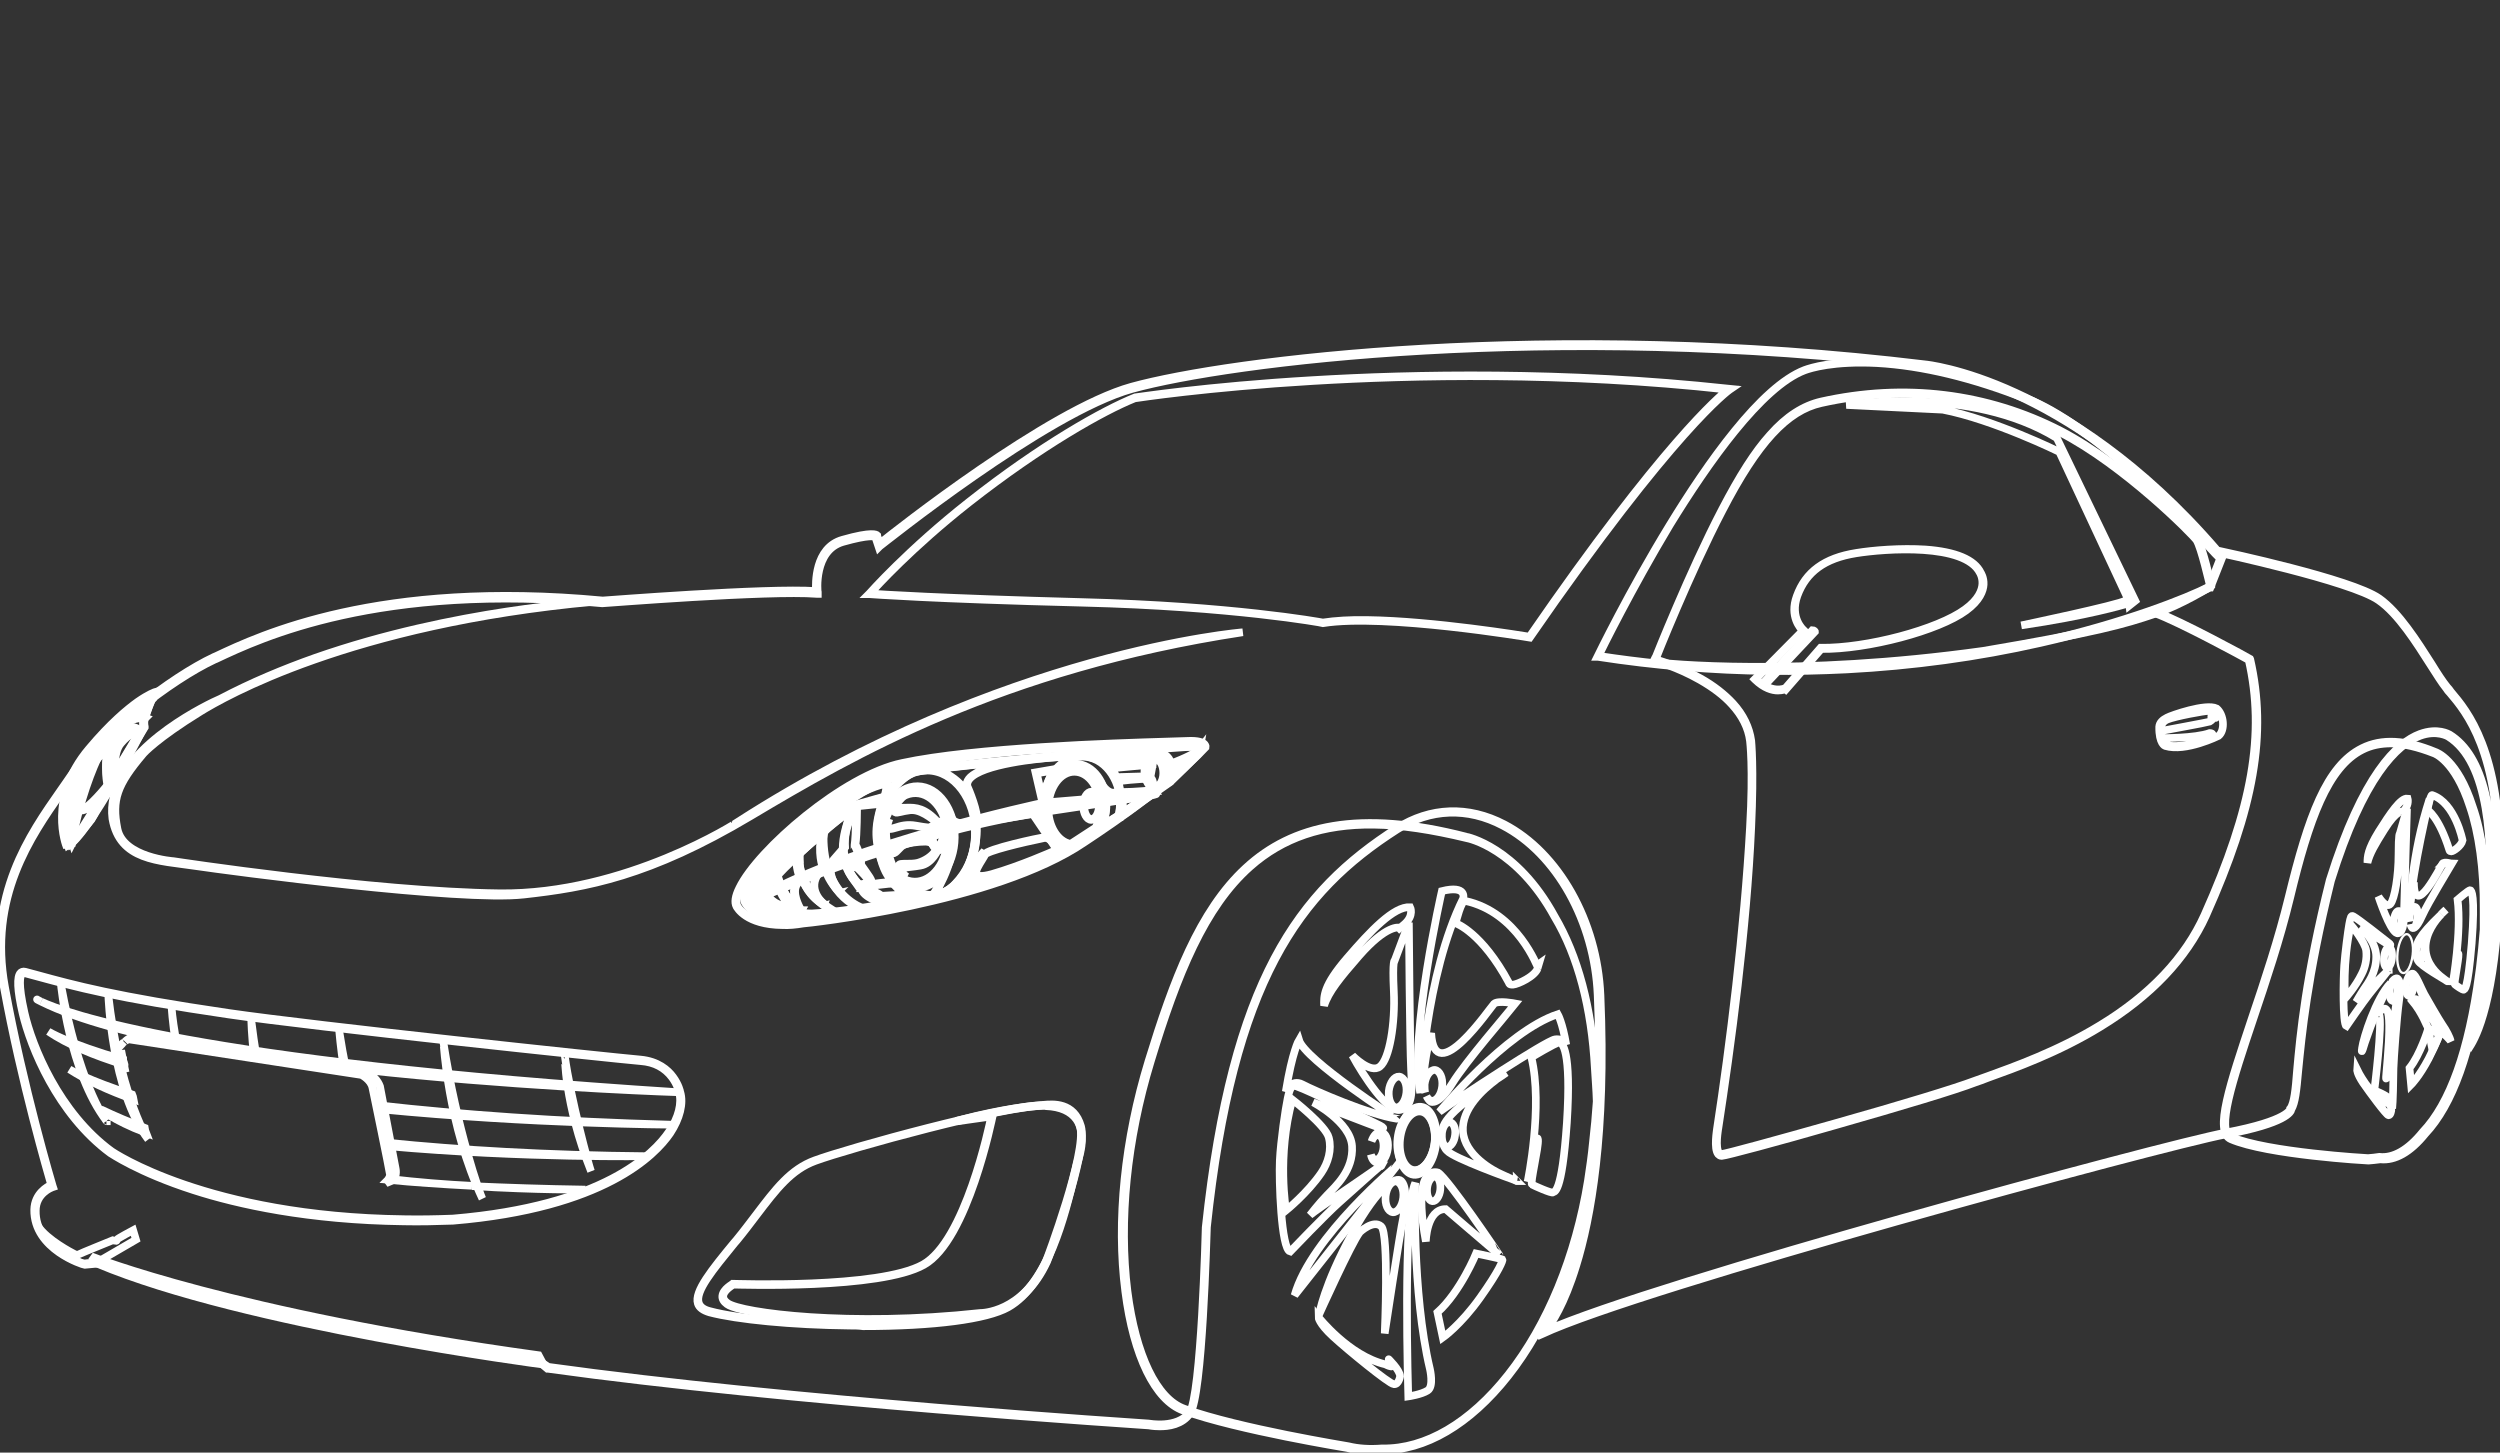 <svg width="327" height="190" viewBox="0 0 327 190" fill="none" stroke="#fff" stroke-width="1px"  xmlns="http://www.w3.org/2000/svg">
<rect x="0" y="0" width="327" height="190" fill="#333333" stroke="none"/>
<path d="M179.189 189.782C178.162 189.782 177.217 189.659 176.272 189.411C176.149 189.37 162.017 187.105 154.787 184.511C151.09 183.193 148.256 177.345 147.188 168.943C145.996 159.718 147.105 149.011 150.227 138.797C156.677 117.753 163.866 102.227 191.76 109.434C191.801 109.434 198.373 110.71 203.344 119.853C206.384 125.001 208.233 131.879 208.643 139.786C208.767 141.186 208.849 142.627 208.89 144.11C208.767 145.922 208.602 147.693 208.397 149.464C208.233 151.194 208.027 152.882 207.74 154.529C206.138 164.413 202.399 173.474 197.264 179.981C192.252 186.323 186.378 189.782 180.668 189.7C180.627 189.7 180.627 189.7 180.586 189.7C180.175 189.782 179.682 189.782 179.189 189.782ZM179.682 107.869C173.027 107.786 167.769 109.598 163.537 113.346C157.581 118.618 154.007 127.348 150.515 138.839C147.393 149.052 146.325 159.718 147.475 168.902C148.543 177.221 151.296 182.987 154.911 184.264C162.1 186.858 176.19 189.123 176.354 189.164C177.71 189.494 179.189 189.576 180.75 189.453C180.75 189.453 180.791 189.453 180.832 189.453C186.46 189.535 192.294 186.117 197.264 179.816C202.399 173.309 206.097 164.331 207.699 154.447C207.945 152.841 208.192 151.152 208.356 149.423C208.561 147.652 208.726 145.881 208.849 144.069C208.808 142.627 208.685 141.145 208.602 139.745C208.192 131.879 206.384 125.001 203.344 119.935C198.415 110.916 191.965 109.64 191.883 109.64C187.282 108.528 183.256 107.91 179.682 107.869Z" />
<path d="M193.074 163.957C193.074 163.957 191.02 168.981 188.021 171.658L188.72 174.953C188.72 174.953 191.061 173.306 193.608 169.723C196.155 166.14 196.607 164.822 196.525 164.739C196.443 164.657 193.074 163.957 193.074 163.957Z" />
<path d="M203.919 136.367C203.426 136.408 200.304 138.302 200.304 138.302C201.865 144.727 199.811 154.569 199.811 154.569L200.14 153.458C200.345 152.14 201.044 148.063 201.167 149.051C201.29 149.998 200.099 154.775 200.386 154.94C200.674 155.105 202.974 156.134 203.139 155.97C203.262 155.805 204.289 156.464 204.946 146.868C205.562 137.231 204.33 136.325 203.919 136.367Z" />
<path d="M191.636 117.836C191.143 117.753 190.445 120.513 190.404 120.76C190.404 120.76 193.814 121.913 197.387 128.585C197.387 128.585 197.346 128.832 197.922 128.791C198.497 128.749 200.838 127.72 201.167 126.567C201.126 126.608 198.538 119.318 191.636 117.836Z" />
<path d="M176.19 125.329C173.068 128.954 173.15 130.313 173.191 131.548C173.766 129.736 175.245 127.924 177.792 125C181.407 120.882 183.009 121.335 183.009 121.335C182.845 121.582 182.681 121.746 182.681 121.746L183.749 120.84C184.981 119.729 184.447 118.658 184.447 118.658C182.311 118.534 179.271 121.746 176.19 125.329Z" />
<path d="M181.654 177.798C182.968 179.404 181.202 178.457 181.202 178.457C176.437 177.345 172.452 172.279 172.452 172.279C172.452 172.279 172.452 173.062 174.383 174.833C176.313 176.604 181.695 181.01 182.311 181.051C182.968 181.134 183.133 180.022 183.133 180.022C183.133 179.198 181.489 177.633 181.654 177.798Z" />
<path d="M180.545 152.595C180.71 152.512 180.751 152.43 180.751 152.43C180.71 152.43 180.668 152.512 180.545 152.595Z" />
<path d="M179.97 146.951C178.203 146.127 171.384 142.709 169.576 142.091C168.96 141.885 168.714 142.297 168.426 143.656C168.138 145.015 167.522 149.216 167.399 151.769C167.276 154.322 167.563 163.383 168.755 163.712C168.755 163.712 173.356 158.894 175.163 157.288C176.765 155.887 179.682 153.211 180.504 152.552C179.23 153.458 172.329 158.111 171.343 158.935C171.343 158.935 172.452 157.494 173.561 156.34C174.67 155.187 177.053 153.087 176.847 149.916C176.642 146.745 171.753 144.191 171.753 144.191C171.753 144.191 179.846 147.321 180.462 147.527C180.545 147.568 181.736 147.774 179.97 146.951ZM173.807 148.804C174.218 150.369 173.725 152.099 172.822 153.416C171.055 156.011 168.221 158.317 168.221 158.317C168.221 158.317 166.988 151.234 169.042 143.821C169.042 143.821 173.438 147.239 173.807 148.804Z" />
<path d="M198.417 154.491C198.417 154.491 198.373 154.491 198.373 154.447C198.417 154.491 198.417 154.491 198.417 154.491Z" />
<path d="M197.018 140.32C197.018 140.32 196.443 140.65 195.662 141.226C196.114 140.938 196.566 140.65 197.018 140.32Z" />
<path d="M185.885 144.766C184.529 144.601 183.215 146.496 182.927 148.925C182.64 151.355 183.543 153.497 184.899 153.661C186.255 153.826 187.61 151.973 187.857 149.502C188.103 147.031 187.241 144.931 185.885 144.766Z" />
<path d="M185.68 145.181C184.324 145.016 183.05 146.705 182.804 148.888C182.558 151.07 183.42 153.006 184.776 153.129C186.09 153.294 187.405 151.606 187.652 149.423C187.898 147.24 186.994 145.346 185.68 145.181Z" />
<path d="M185.803 145.386C184.57 145.262 183.379 146.827 183.133 148.969C182.886 151.069 183.708 152.922 184.94 153.046C186.173 153.169 187.405 151.604 187.652 149.463C187.857 147.363 187.035 145.509 185.803 145.386Z" />
<path d="M184.57 139.908C184.406 136.902 184.283 120.676 184.283 120.676L182.434 125.618C182.434 125.618 182.106 125.412 182.311 129.654C182.516 133.896 181.736 138.508 180.504 139.496C179.271 140.526 176.888 138.055 176.888 138.055C178.285 140.65 181.489 145.55 183.133 145.18C184.776 144.85 184.735 142.915 184.57 139.908ZM183.954 142.956C183.831 144.068 183.215 144.891 182.599 144.85C181.982 144.768 181.572 143.821 181.654 142.709C181.777 141.597 182.393 140.773 183.009 140.814C183.667 140.897 184.078 141.844 183.954 142.956Z" />
<path d="M195.416 131.301C194.923 131.795 187.61 142.585 187.2 135.131C187.2 135.131 185.721 140.361 186.419 142.915C186.337 142.585 186.337 142.256 186.337 141.844C186.46 140.732 187.076 139.908 187.693 139.95C188.309 140.032 188.761 140.979 188.637 142.091C188.514 143.203 187.898 144.027 187.282 143.986C186.994 143.944 186.748 143.738 186.583 143.368C186.748 143.697 186.912 143.944 187.159 144.109C187.159 144.109 188.144 144.645 189.952 141.721C191.76 138.797 197.141 132.619 198.209 131.26C198.209 131.26 195.909 130.807 195.416 131.301Z" />
<path d="M196.443 153.621C195.292 153.127 191.554 151.109 191.349 147.937C191.184 145.013 193.978 142.501 195.703 141.225C188.596 146.002 188.596 147.237 188.596 148.638C188.596 148.638 188.596 149.914 189.295 150.532C190.116 151.479 197.634 154.197 198.373 154.444C198.209 154.444 197.798 154.238 196.443 153.621ZM190.322 148.473C190.24 149.338 189.747 150.038 189.295 149.997C188.802 149.955 188.514 149.173 188.596 148.308C188.679 147.402 189.13 146.743 189.623 146.784C190.116 146.826 190.445 147.608 190.322 148.473Z" />
<path d="M188.103 153.373C188.103 153.373 187.159 153.043 186.625 153.949C186.625 153.949 185.146 155.144 186.501 162.392C186.501 162.392 186.583 158.15 189.089 158.15L196.114 164.163C196.114 164.122 189.418 154.197 188.103 153.373ZM188.391 155.597C188.309 156.503 187.816 157.162 187.364 157.121C186.871 157.079 186.583 156.297 186.666 155.432C186.748 154.526 187.241 153.867 187.693 153.908C188.186 153.949 188.473 154.691 188.391 155.597Z" />
<path d="M183.256 154.446C182.681 153.91 180.462 154.816 176.806 161.447C173.15 168.118 172.534 171.948 172.534 171.948C172.534 171.948 176.765 162.559 177.874 161.158C177.874 161.158 179.641 159.47 180.668 160.417C181.695 161.364 181.12 174.419 181.12 174.419C181.12 174.419 183.133 161.117 183.543 159.264C183.831 157.37 184.078 155.228 183.256 154.446ZM182.188 158.564C181.531 158.482 181.12 157.534 181.243 156.422C181.366 155.31 181.982 154.487 182.599 154.528C183.215 154.61 183.667 155.558 183.543 156.669C183.42 157.781 182.804 158.605 182.188 158.564Z" />
<path d="M180.627 148.061C180.134 148.02 179.641 148.514 179.394 149.296C179.6 148.761 179.928 148.432 180.257 148.473C180.75 148.514 181.038 149.296 180.955 150.161C180.873 151.067 180.38 151.726 179.928 151.685C179.641 151.644 179.435 151.397 179.312 151.026C179.435 151.644 179.764 152.056 180.175 152.097C180.832 152.179 181.407 151.314 181.531 150.203C181.654 149.091 181.243 148.143 180.627 148.061Z" />
<path d="M309.783 151.808C309.66 151.808 296.555 151.066 291.79 149.007C289.571 148.06 291.667 141.841 294.542 133.193C296.185 128.333 298.034 122.774 299.349 117.379C301.937 106.753 304.319 100.164 308.961 97.858C311.508 96.581 314.671 96.746 318.533 98.352C318.656 98.393 321.45 99.299 323.422 105.477C324.654 108.936 325.311 113.755 325.229 119.026C325.229 120.014 325.229 120.838 325.229 121.662C325.106 123.35 324.942 124.998 324.736 126.686C324.695 126.974 324.654 127.304 324.613 127.592C323.298 137.558 320.792 144.518 317.218 148.307C315.288 150.696 313.275 151.849 311.344 151.643C310.769 151.725 310.276 151.767 309.783 151.808ZM312.782 97.24C311.385 97.24 310.153 97.487 309.002 98.064C304.484 100.329 302.019 107.165 299.554 117.42C298.239 122.856 296.391 128.375 294.748 133.234C291.995 141.43 289.859 147.895 291.831 148.719C296.596 150.737 309.619 151.478 309.742 151.478C310.235 151.437 310.728 151.396 311.221 151.314C313.028 151.52 315 150.408 316.89 148.06C320.464 144.312 322.929 137.353 324.243 127.469C324.284 127.18 324.325 126.851 324.366 126.563C324.572 124.874 324.736 123.268 324.859 121.579C324.859 120.797 324.859 119.932 324.859 118.944C324.9 113.713 324.243 108.936 323.052 105.477C321.121 99.464 318.369 98.517 318.328 98.517C316.315 97.734 314.466 97.281 312.782 97.24Z" />
<path d="M317.794 104.488C315.37 111.86 315.206 118.985 315.206 118.985C315.575 113.507 317.794 104.488 317.794 104.488Z" />
<path d="M316.109 130.722C315.74 130.557 315.493 130.887 315.493 130.887C316.849 132.493 317.465 134.305 317.629 134.552C318.04 134.675 319.026 135.005 319.026 135.005C318.944 134.634 318.287 133.522 318.287 133.522C318.287 133.522 316.479 130.928 316.109 130.722Z" />
<path d="M317.588 134.635C317.588 134.635 316.561 137.971 315.164 139.7L315.37 141.883C315.37 141.883 316.438 140.812 317.67 138.465C318.862 136.117 319.108 135.253 319.067 135.211C319.067 135.129 317.588 134.635 317.588 134.635Z" />
<path d="M323.093 116.434C322.887 116.434 321.45 117.669 321.45 117.669C321.984 121.952 320.833 128.5 320.833 128.5L320.998 127.759C321.121 126.853 321.532 124.176 321.573 124.835C321.614 125.494 320.957 128.624 321.08 128.747C321.203 128.871 322.189 129.571 322.271 129.447C322.353 129.324 322.764 129.777 323.298 123.394C323.791 117.01 323.257 116.434 323.093 116.434Z" />
<path d="M318.122 103.995C317.917 103.913 317.547 105.725 317.506 105.931C317.506 105.931 318.985 106.754 320.382 111.202C320.382 111.202 320.382 111.367 320.628 111.367C320.875 111.367 321.943 110.667 322.107 109.925C322.107 109.925 321.162 105.024 318.122 103.995Z" />
<path d="M311.139 108.773C309.701 111.12 309.66 112.026 309.66 112.85C309.947 111.656 310.646 110.461 311.837 108.567C313.521 105.849 314.22 106.178 314.22 106.178C314.137 106.343 314.055 106.467 314.055 106.467L314.548 105.89C315.123 105.19 314.918 104.449 314.918 104.449C314.014 104.325 312.617 106.425 311.139 108.773Z" />
<path d="M312.207 143.695C312.741 144.766 312.001 144.107 312.001 144.107C309.947 143.283 308.304 139.906 308.304 139.906C308.304 139.906 308.263 140.4 309.085 141.636C309.906 142.83 312.124 145.837 312.412 145.878C312.7 145.919 312.782 145.219 312.782 145.219C312.823 144.642 312.166 143.572 312.207 143.695Z" />
<path d="M312.371 126.934C312.454 126.85 312.454 126.809 312.454 126.85C312.454 126.85 312.413 126.85 312.371 126.934Z" />
<path d="M312.248 123.185C311.508 122.608 308.551 120.261 307.811 119.849C307.524 119.684 307.441 119.972 307.277 120.878C307.113 121.784 306.743 124.585 306.62 126.273C306.497 127.962 306.414 133.974 306.907 134.222C306.907 134.222 309.085 131.05 309.906 130.021C310.646 129.115 312.001 127.385 312.371 126.932C311.796 127.509 308.633 130.515 308.181 131.05C308.181 131.05 308.715 130.103 309.208 129.362C309.701 128.621 310.81 127.262 310.81 125.12C310.81 123.02 308.715 121.249 308.715 121.249C308.715 121.249 312.207 123.432 312.453 123.596C312.494 123.596 313.028 123.761 312.248 123.185ZM309.495 124.338C309.619 125.408 309.372 126.52 308.92 127.385C308.099 129.074 306.743 130.597 306.743 130.597C306.743 130.597 306.373 125.903 307.482 120.961C307.524 120.961 309.372 123.267 309.495 124.338Z" />
<path d="M319.642 112.972C319.686 112.928 319.686 112.928 319.642 112.972C319.686 112.972 319.686 112.972 319.642 112.972Z" />
<path d="M319.314 119.563C319.519 119.357 319.724 119.192 319.93 118.986C319.93 118.986 319.683 119.192 319.314 119.563Z" />
<path d="M313.686 128.087C313.398 127.676 312.864 128.417 312.864 128.417C313.11 128.211 313.439 128.252 313.439 128.252C313.85 128.417 313.562 130.394 313.562 130.394C313.316 131.67 312.248 140.854 312.125 141.06C312.001 141.307 312.248 139.66 312.453 136.242C312.617 132.824 312.371 132.165 312.042 131.959C311.714 131.753 310.974 132.618 310.974 132.618C311.139 132.494 311.18 132.618 311.18 132.618C311.673 133.771 310.563 142.625 310.563 142.625C310.563 142.625 311.426 142.955 312.042 143.325C312.659 143.696 312.905 144.973 312.905 144.973C312.987 144.396 313.069 141.06 313.069 139.742C313.11 138.424 313.48 133.153 313.809 130.806C314.179 128.458 313.686 128.087 313.686 128.087Z" />
<path d="M309.331 136.364C311.385 130.392 312.7 128.58 312.7 128.58C310.769 130.557 309.126 135.787 308.961 137.064C308.756 138.382 309.331 136.364 309.331 136.364Z" />
<path d="M317.095 130.023C316.684 129.282 315.945 127.305 315.534 127.346C315.164 127.388 315 127.882 315 127.882C315.123 127.635 315.288 127.47 315.575 127.552C315.863 127.676 317.218 131.135 317.67 132.041C318.122 132.988 319.108 134.924 319.108 134.924C319.724 135.13 320.546 136.16 320.546 136.16C320.464 135.707 319.971 134.759 319.478 134.059C319.026 133.4 317.506 130.765 317.095 130.023Z" />
<path d="M314.877 122.197C314.343 122.074 313.768 123.144 313.603 124.545C313.439 125.945 313.768 127.18 314.302 127.263C314.836 127.386 315.411 126.316 315.575 124.915C315.74 123.556 315.411 122.321 314.877 122.197Z"  stroke="white" stroke-width="0.302" stroke-miterlimit="10"/>
<path d="M314.836 105.766L313.891 109.06C313.891 109.06 313.727 108.937 313.727 111.737C313.727 114.538 313.234 117.585 312.659 118.244C312.083 118.903 311.098 117.256 311.098 117.256C311.673 118.985 312.946 122.28 313.686 122.074C314.425 121.827 314.466 120.55 314.466 118.574C314.507 116.556 314.836 105.766 314.836 105.766ZM314.137 120.592C314.055 121.333 313.768 121.868 313.48 121.827C313.193 121.786 313.069 121.127 313.11 120.386C313.193 119.644 313.48 119.109 313.768 119.15C314.055 119.191 314.22 119.85 314.137 120.592Z" />
<path d="M319.478 112.973C319.231 113.302 315.74 120.386 315.74 115.402C315.74 115.402 314.959 118.862 315.206 120.55C315.164 120.344 315.164 120.097 315.206 119.85C315.288 119.109 315.575 118.574 315.863 118.615C316.15 118.656 316.315 119.315 316.233 120.056C316.15 120.797 315.863 121.333 315.575 121.292C315.452 121.25 315.329 121.127 315.288 120.88C315.329 121.086 315.411 121.25 315.534 121.374C315.534 121.374 315.945 121.745 316.808 119.809C317.67 117.915 320.217 113.837 320.71 112.973C320.669 112.973 319.683 112.643 319.478 112.973Z" />
<path d="M319.355 127.797C318.862 127.427 317.26 126.067 317.26 123.967C317.26 122.032 318.533 120.384 319.355 119.561C316.109 122.649 316.068 123.473 316.027 124.379C316.027 124.379 315.986 125.203 316.274 125.656C316.602 126.315 319.848 128.168 320.176 128.374C320.094 128.374 319.93 128.25 319.355 127.797ZM317.054 124.338C316.972 125.079 316.684 125.614 316.397 125.573C316.109 125.532 315.986 124.873 316.027 124.132C316.109 123.391 316.397 122.855 316.684 122.896C316.972 122.979 317.136 123.596 317.054 124.338Z" />
<path d="M315.37 127.59C315.082 127.549 314.795 128.084 314.713 128.826C314.63 129.567 314.795 130.185 315.041 130.267C315.329 130.308 315.616 129.773 315.699 129.032C315.822 128.29 315.657 127.631 315.37 127.59Z" />
<path d="M313.234 128.25C312.946 128.209 312.659 128.744 312.576 129.486C312.494 130.227 312.659 130.845 312.946 130.927C313.234 130.968 313.521 130.433 313.603 129.692C313.686 128.95 313.521 128.291 313.234 128.25Z" />
<path d="M312.494 123.92C312.207 123.879 311.919 124.414 311.837 125.156C311.755 125.897 311.919 126.515 312.207 126.597C312.453 126.638 312.782 126.103 312.864 125.362C312.946 124.62 312.782 123.961 312.494 123.92Z" />
<path d="M318.163 137.353C318.163 137.353 318.985 135.747 319.108 135.211C319.108 135.211 318.081 134.717 317.629 134.635L318.163 137.353Z" />
<path d="M188.596 116.554C188.596 116.554 184.283 135.416 185.762 142.953C185.762 142.953 186.378 127.591 191.39 117.502C191.39 117.502 191.924 115.731 188.596 116.554Z" />
<path d="M188.268 145.425C190.856 143.572 202.235 136.118 203.385 135.953C204.535 135.788 204.864 136.653 204.864 136.653C204.371 133.729 203.755 132.658 203.755 132.658C196.936 134.923 188.268 145.425 188.268 145.425Z" />
<path d="M169.905 136.035C169.905 136.035 169.042 137.477 168.179 142.789C168.179 142.789 168.878 141.06 170.357 141.842C171.836 142.624 179.107 145.796 182.681 146.331C182.681 146.372 170.685 138.63 169.905 136.035Z" />
<path d="M169.33 169.435C169.33 169.435 178.285 158.11 182.886 152.262C182.886 152.303 171.466 161.775 169.33 169.435Z" />
<path d="M185.104 154.732C183.461 158.315 184.201 182.655 184.201 182.655C184.201 182.655 185.926 182.408 186.748 181.872C187.569 181.337 187.035 179.072 187.035 179.072C184.653 169.105 185.104 154.732 185.104 154.732Z" />
<path d="M151.583 186.568C150.803 186.568 150.268 186.445 150.227 186.445C149.776 186.404 102.903 183.397 71.641 179.032H71.6L70.614 178.208C69.669 178.043 48.472 174.419 36.805 172.072C25.179 169.766 13.512 165.524 12.855 165.277L11.089 165.441H11.048C10.966 165.441 4.393 163.465 4.475 158.234C4.516 156.093 6.241 155.187 6.693 154.981C6.323 153.704 2.749 141.473 0.49 129.035C-1.687 117.133 3.859 109.185 7.926 103.378C8.377 102.719 8.829 102.102 9.24 101.484C13.184 95.636 22.304 88.594 28.014 85.917L28.219 85.834C34.053 83.075 49.581 75.786 78.83 78.545C79.035 78.545 100.356 76.856 106.723 77.309C106.682 76.403 106.518 71.626 110.215 70.597C114.118 69.484 114.652 69.938 114.734 70.02V70.061L115.063 71.091C116.952 69.567 137.164 53.588 148.009 50.581C160.703 47.081 202.769 41.727 251.778 47.657C251.819 47.657 256.584 48.111 263.65 51.364C270.141 54.329 280 60.342 290.023 71.997C291.174 72.244 307.565 75.744 311.18 78.257C313.768 80.069 316.233 83.981 318.04 86.823C318.821 88.099 319.519 89.17 320.094 89.87C320.258 90.035 320.423 90.241 320.587 90.488C322.723 93 327.16 98.272 326.996 113.468C326.79 129.118 324.284 134.883 323.216 136.654L322.805 137.313L322.97 136.572C322.97 136.49 324.9 128.006 325.517 118.863C326.092 110.421 325.599 99.672 320.217 96.336C320.217 96.336 318.738 95.43 316.52 96.254C313.562 97.365 309.126 101.566 304.894 115.198C301.772 127.841 301.074 135.46 300.622 139.99C300.376 142.749 300.211 144.232 299.718 145.097C299.677 145.426 299.061 146.909 291.091 148.391C282.834 149.956 214.436 168.489 201.701 174.502L201.044 174.79L201.537 174.296C201.619 174.213 210.492 164.824 208.972 130.147C208.561 120.552 203.591 111.656 196.566 107.991C191.965 105.561 187.035 105.767 182.763 108.485C169.946 116.68 161.278 128.253 157.868 160.499C157.827 161.405 157.293 182.779 155.65 184.88C154.664 186.321 152.857 186.609 151.583 186.568ZM71.723 178.785C102.985 183.15 149.776 186.156 150.269 186.198C150.31 186.198 153.925 186.898 155.568 184.797C157.129 182.738 157.704 160.746 157.704 160.541C161.155 128.171 169.823 116.557 182.722 108.32C187.076 105.561 192.047 105.355 196.771 107.826C203.878 111.533 208.931 120.51 209.342 130.189C210.122 148.35 208.068 159.429 206.179 165.524C204.618 170.63 202.933 173.143 202.194 174.049C216.161 167.789 282.958 149.668 291.133 148.144C299.431 146.579 299.554 145.056 299.554 145.056V145.014L299.595 144.973C300.088 144.191 300.252 142.626 300.458 139.949C300.869 135.378 301.567 127.759 304.73 115.115C309.044 101.319 313.521 97.118 316.52 96.007C318.862 95.142 320.341 96.048 320.423 96.089C324.818 98.807 326.667 106.467 325.845 118.822C325.352 126.317 323.956 133.36 323.463 135.748C324.654 133.36 326.585 127.265 326.79 113.468C326.996 98.354 322.559 93.124 320.464 90.653C320.258 90.447 320.094 90.241 319.971 90.035C319.396 89.335 318.738 88.264 317.917 86.987C316.109 84.146 313.686 80.275 311.098 78.504C307.482 75.992 290.147 72.285 289.982 72.244H289.941L289.9 72.203C279.918 60.548 270.099 54.576 263.609 51.611C256.584 48.399 251.86 47.946 251.778 47.946C202.81 42.015 160.785 47.369 148.091 50.87C136.794 54 115.309 71.297 115.063 71.461L114.94 71.585L114.488 70.226C114.405 70.185 113.748 69.896 110.256 70.885C106.395 71.997 106.929 77.433 106.97 77.515V77.68H106.806C100.644 77.186 78.994 78.915 78.789 78.915C49.581 76.156 34.094 83.446 28.26 86.205L28.055 86.287C22.345 88.964 13.266 95.965 9.363 101.772C8.953 102.39 8.542 103.008 8.049 103.667C4.023 109.432 -1.523 117.339 0.654 129.118C3.037 142.173 6.857 155.022 6.899 155.146L6.94 155.269L6.816 155.31C6.734 155.351 4.68 156.093 4.68 158.358C4.598 163.259 10.637 165.194 11.048 165.318L12.814 165.153H12.855C12.978 165.194 24.892 169.56 36.805 171.948C48.677 174.337 70.409 178.043 70.614 178.085H70.655L71.723 178.785Z" />
<path d="M15.279 162.146C15.197 162.311 15.32 162.269 15.197 162.311C15.033 162.311 14.745 162.228 14.745 162.228C14.745 162.228 10.39 163.999 10.267 164.081C10.103 164.164 9.939 164.123 9.692 163.999C9.446 163.876 6.159 162.187 4.968 160.375C4.968 160.375 6.077 163.711 10.883 165.276L12.691 165.111L17.785 162.146L17.415 160.91C17.415 160.91 15.402 161.981 15.279 162.146Z" />
<path d="M231.443 87.769C223.966 87.687 216.49 87.069 209.013 85.916H208.931L208.972 85.834C209.013 85.751 213.039 77.433 218.379 68.702C223.309 60.63 230.334 50.581 236.044 48.398C236.824 48.11 239.864 47.122 245.575 47.451C251.531 47.781 258.145 49.346 265.252 52.187C269.114 53.711 273.961 57.129 279.712 62.277C284.436 66.519 288.421 70.761 289.9 72.367L290.598 73.108L289.12 76.856H289.078C286.244 78.256 277.987 81.592 266.854 84.104C258.679 85.957 250.176 87.111 241.549 87.564C238.18 87.728 234.812 87.811 231.443 87.769ZM209.095 85.793C219.899 87.44 230.827 88.017 241.549 87.44C250.134 86.987 258.638 85.834 266.813 83.981C277.905 81.469 286.162 78.174 288.955 76.732L290.393 73.067L289.736 72.408C286.244 68.578 274.125 55.853 265.129 52.228C258.063 49.428 251.449 47.822 245.492 47.492C239.823 47.204 236.824 48.151 236.044 48.44C230.375 50.581 223.35 60.63 218.421 68.66C213.409 77.021 209.506 84.928 209.095 85.793Z" />
<path d="M251.367 47.778C251.367 47.778 250.792 47.696 249.847 47.572C250.381 47.613 250.874 47.696 251.367 47.778Z" />
<path d="M111.119 173.388C103.601 173.305 96.371 172.605 92.797 171.658C91.976 171.411 91.442 171.04 91.277 170.505C90.784 168.94 93.085 166.098 96.002 162.557L96.289 162.227C97.275 161.033 98.097 159.921 98.918 158.85C101.424 155.555 103.396 152.92 106.6 151.767C110.955 150.16 131.577 144.477 136.548 144.559C136.63 144.559 136.712 144.559 136.753 144.559C138.684 144.683 140.04 145.26 140.82 146.372C141.642 147.566 141.765 149.296 141.108 151.519C140.943 152.096 140.738 152.878 140.533 153.785C139.341 158.768 137.123 168.034 131.865 170.999C129.071 172.564 122.17 173.47 112.886 173.47C112.31 173.388 111.735 173.388 111.119 173.388ZM136.548 144.642C131.618 144.559 110.996 150.243 106.641 151.849C103.478 153.002 101.506 155.597 99 158.891C98.179 159.962 97.357 161.074 96.371 162.268L96.084 162.598C93.208 166.139 90.908 168.899 91.401 170.423C91.565 170.917 92.017 171.287 92.838 171.493C96.659 172.523 104.875 173.264 112.927 173.264C122.211 173.264 129.112 172.399 131.865 170.834C137.082 167.869 139.3 158.644 140.491 153.702C140.697 152.796 140.902 152.014 141.067 151.437C141.683 149.254 141.601 147.566 140.779 146.413C140.04 145.383 138.725 144.765 136.835 144.683C136.712 144.642 136.63 144.642 136.548 144.642Z" />
<path d="M65.315 116.843C48.883 116.637 22.714 112.642 22.714 112.642C22.714 112.642 16.101 112.189 15.361 108.4C14.622 104.611 15.279 102.676 18.771 98.557C18.771 98.557 20.455 96.622 26.206 93.08C29.205 91.227 45.76 81.631 77.721 78.707C77.721 78.707 59.481 79.654 41.242 86.038C37.051 87.52 32.82 89.291 28.835 91.391C28.835 91.391 28.466 91.556 27.849 91.844C24.481 93.492 13.718 99.381 14.704 107.082C15.649 112.601 20.784 112.56 25.467 113.26C30.191 113.96 60.303 117.955 68.519 117.007C76.694 116.101 84.91 114.66 98.179 106.753C111.448 98.846 130.92 87.52 162.551 82.702C162.551 82.702 131.289 85.173 96.577 107.453C96.618 107.494 81.747 117.049 65.315 116.843Z" />
<path d="M294.296 86.162C294.172 86.079 285.299 81.22 281.89 79.984L281.807 80.19C285.094 81.385 293.474 85.956 294.131 86.327C296.309 95.963 294.624 105.641 288.339 119.685C285.833 125.245 281.232 130.145 274.618 134.14C269.155 137.476 263.362 139.535 259.953 140.771C259.295 141.018 258.72 141.224 258.227 141.388C255.721 142.336 248.861 144.436 239.947 146.948C232.388 149.09 225.774 150.902 225.199 150.943C225.076 150.943 224.952 150.902 224.87 150.819C224.295 150.16 224.747 147.689 224.747 147.648C226.39 136.982 228.485 121.456 229.06 108.236C229.43 100.329 229.06 96.911 229.06 96.87C228.814 95.14 228.033 93.493 226.678 92.01C225.569 90.816 224.172 89.704 222.405 88.715C219.407 87.027 216.531 86.244 216.49 86.244L216.449 86.45C216.49 86.45 219.365 87.233 222.323 88.921C224.049 89.909 225.486 90.98 226.554 92.175C227.869 93.616 228.691 95.222 228.896 96.911C228.896 96.952 229.348 100.329 228.896 108.236C228.157 121.497 226.226 136.982 224.583 147.648C224.583 147.772 224.131 150.243 224.747 150.984C224.87 151.108 224.993 151.19 225.158 151.19C225.158 151.19 225.199 151.19 225.24 151.19C225.815 151.149 232.47 149.378 240.029 147.195C248.984 144.642 255.804 142.583 258.351 141.594C258.844 141.43 259.419 141.224 260.035 140.977C263.486 139.741 269.237 137.682 274.742 134.305C281.355 130.269 285.998 125.368 288.545 119.767C294.871 105.641 296.555 95.963 294.337 86.244L294.296 86.162Z" />
<path d="M52.826 159.758C40.297 159.593 31.095 157.534 25.344 155.681C18.031 153.333 14.457 150.821 14.416 150.821C7.515 145.714 3.982 136.942 2.955 132.536C2.256 129.529 2.174 127.717 2.708 127.223C2.832 127.141 2.996 127.017 3.284 127.099C3.859 127.264 4.393 127.388 4.968 127.552C9.651 128.829 14.991 130.312 29.904 132.494C41.16 134.142 79.57 138.219 83.76 138.59C86.06 138.795 87.375 139.949 88.032 140.855C88.771 141.843 88.977 142.79 88.977 142.831C89.429 144.314 88.936 146.291 87.662 148.226C85.69 151.109 78.994 158.028 59.235 159.675C56.975 159.758 54.88 159.799 52.826 159.758ZM3.078 127.305C2.996 127.305 2.914 127.347 2.873 127.388C2.626 127.635 2.339 128.623 3.201 132.453C4.187 136.819 7.72 145.549 14.581 150.574C14.704 150.656 27.069 159.14 52.867 159.469C54.921 159.511 57.016 159.469 59.235 159.387C78.912 157.74 85.567 150.903 87.498 148.02C88.771 146.167 89.223 144.273 88.812 142.831C88.812 142.79 88.607 141.884 87.909 140.937C86.964 139.66 85.567 138.919 83.801 138.795C79.611 138.425 41.16 134.348 29.945 132.7C14.991 130.518 9.692 129.035 4.968 127.758C4.393 127.594 3.859 127.47 3.284 127.305C3.16 127.347 3.119 127.305 3.078 127.305Z" />
<path d="M13.967 146.663C13.967 146.663 13.967 146.619 13.923 146.619C13.923 146.663 13.967 146.663 13.967 146.663Z" />
<path d="M13.923 146.62C13.512 146.084 10.308 141.472 7.967 128.746C7.967 128.746 9.035 140.195 13.923 146.62Z" />
<path d="M19.387 149.049C18.976 148.514 15.566 142.378 14.17 130.188C14.17 130.188 14.54 142.666 19.387 149.049Z" />
<path d="M23.166 136.653C22.797 134.841 22.55 133.112 22.427 131.588C22.427 131.588 22.55 133.647 23.002 136.612C23.084 136.653 23.125 136.653 23.166 136.653Z" />
<path d="M33.231 138.301C33.272 138.301 33.272 138.301 33.313 138.301C33.354 138.301 33.354 138.301 33.395 138.301C33.436 138.301 33.519 138.301 33.56 138.301C33.313 136.736 33.067 135.13 32.861 133.4C32.861 133.4 32.902 135.377 33.231 138.26C33.231 138.301 33.231 138.301 33.231 138.301Z" />
<path d="M45.144 139.909C45.185 139.909 45.226 139.909 45.267 139.909C44.939 138.303 44.651 136.574 44.364 134.803C44.364 134.803 44.528 136.862 44.98 139.909C45.021 139.951 45.103 139.909 45.144 139.909Z" />
<path d="M63.096 156.794C62.809 156.217 59.81 147.94 58.002 136.367C58.043 136.367 58.495 146.992 63.096 156.794Z" />
<path d="M77.31 153.208C77.064 152.591 74.64 143.777 73.859 138.012C73.9 138.012 73.736 144.189 77.31 153.208Z" />
<path d="M88.854 142.872C25.22 138.795 8.377 132.412 5.379 131.012C25.22 140.896 88.854 142.872 88.854 142.872Z" />
<path d="M5.379 131.012C5.173 130.93 5.009 130.807 4.845 130.725C4.803 130.725 4.968 130.807 5.379 131.012Z" />
<path d="M49.704 144.6C49.704 144.641 49.704 144.641 49.663 144.682C49.704 144.806 49.704 144.97 49.745 145.094C69.546 147.029 87.95 147.112 87.95 147.112C72.627 146.7 60.056 145.753 49.704 144.6Z" />
<path d="M16.265 139.205C16.224 139.04 16.142 138.834 16.101 138.628C16.101 138.628 16.101 138.628 16.101 138.587C8.911 136.528 6.323 134.922 6.323 134.922C8.829 136.61 12.239 138.052 16.265 139.287C16.306 139.287 16.306 139.246 16.265 139.205Z" />
<path d="M17.292 143.162C11.499 141.309 9.076 139.867 9.076 139.867C11.376 141.35 14.252 142.668 17.497 143.821C17.456 143.574 17.374 143.368 17.292 143.162Z" />
<path d="M50.567 149.461C50.608 149.626 50.608 149.749 50.608 149.914C68.601 151.52 84.828 151.232 84.828 151.232C71.312 151.108 60.015 150.408 50.567 149.461Z" />
<path d="M50.854 154.199C50.813 154.24 50.772 154.282 50.731 154.323C54.1 154.652 57.756 154.899 61.741 155.105C58.413 154.941 54.716 154.652 50.854 154.199Z" />
<path d="M18.935 147.526C16.922 146.784 14.991 145.961 13.184 145.096C13.184 145.096 14.622 146.455 19.099 148.184C19.017 147.979 18.976 147.773 18.935 147.526Z" />
<path d="M76.571 155.598C71.189 155.515 66.26 155.35 61.741 155.145C70.491 155.68 76.571 155.598 76.571 155.598Z" />
<path d="M112.105 172.645C102.862 172.521 96.248 171.451 95.098 170.586C94.646 170.256 94.441 169.886 94.482 169.515C94.564 168.609 95.837 167.95 95.878 167.909C96.084 167.909 114.981 168.609 120.732 165.397C126.237 162.308 129.4 147.317 129.646 146.041L125.579 146.617L125.538 146.494C131.331 144.97 135.11 144.64 136.137 144.558C136.219 144.558 136.301 144.558 136.424 144.517C137.739 144.393 140.491 144.146 141.395 147.317C142.34 150.694 137.205 164.408 136.958 165.026C133.795 171.863 128.414 171.904 128.208 171.863C122.375 172.521 116.87 172.727 112.105 172.645ZM95.919 168.032C95.796 168.115 94.646 168.774 94.605 169.515C94.564 169.845 94.769 170.174 95.18 170.462C96.946 171.739 111.242 173.592 128.208 171.739C128.373 171.739 133.713 171.739 136.835 164.944C136.876 164.82 142.217 150.653 141.272 147.317C140.409 144.229 137.739 144.476 136.466 144.599C136.342 144.599 136.26 144.599 136.178 144.64C135.233 144.682 131.865 145.011 126.647 146.288L129.852 145.835V145.917C129.811 146.082 126.606 162.226 120.855 165.438C115.104 168.691 96.577 168.032 95.919 168.032Z" />
<path d="M16.224 136.281L16.183 136.323L16.142 136.364C16.183 136.364 16.183 136.323 16.224 136.281Z" />
<path d="M15.977 136.61C15.977 136.569 16.018 136.528 16.06 136.486C16.018 136.569 16.018 136.569 15.977 136.61Z" />
<path d="M51.758 152.877C51.635 152.218 49.704 142.087 49.704 142.087C49.704 142.087 49.17 140.481 47.486 140.151C45.76 139.822 17.538 135.621 17.538 135.621C17.538 135.621 16.963 135.621 16.347 136.239C16.47 136.115 16.635 135.992 16.881 135.951L47.28 140.604C47.28 140.604 48.513 141.222 48.718 142.293C48.924 143.322 50.895 152.794 51.019 153.7C51.019 153.7 50.854 154.359 50.485 154.771C50.772 154.648 51.06 154.524 51.265 154.442C51.717 154.236 51.881 153.495 51.758 152.877Z" />
<path d="M15.854 137.391C15.854 137.761 15.977 138.173 16.059 138.585C16.101 138.791 16.224 139.409 16.429 140.273C16.142 138.914 15.936 137.802 15.854 137.391Z" />
<path d="M11.951 164.328L12.773 165.317C31.957 173.388 71.107 178.495 71.107 178.495L70.45 177.26C30.438 171.741 11.951 164.328 11.951 164.328Z" />
<path d="M227.828 87.314C220.557 87.231 216.325 86.737 216.243 86.696H216.161L216.531 86.037C216.572 85.955 220.968 74.835 225.24 66.64C227.54 62.233 229.512 59.103 231.525 56.879C233.661 54.45 235.88 53.049 238.221 52.514C249.107 50.084 259.912 51.402 269.524 56.344C278.233 60.874 287.189 70.14 287.435 70.511C288.134 71.623 289.202 76.4 289.243 76.606V76.647L289.202 76.688C289.161 76.73 285.381 79.118 281.807 80.312C277.946 81.63 274.084 82.742 259.46 85.213C246.396 87.067 235.428 87.437 227.828 87.314ZM216.325 86.614C217.763 86.778 234.935 88.549 259.419 85.131C274.002 82.66 277.864 81.548 281.725 80.271C285.135 79.118 288.668 76.936 289.079 76.688C288.955 76.194 287.928 71.664 287.312 70.676C286.901 70.017 277.864 60.874 269.442 56.55C259.87 51.608 249.107 50.29 238.221 52.72C233.743 53.708 229.882 57.909 225.281 66.804C221.009 75 216.613 86.078 216.572 86.202L216.325 86.614Z" />
<path d="M200.099 83.403C199.852 83.362 181.161 80.232 173.068 81.509C172.945 81.468 161.36 79.326 141.518 78.832C121.718 78.338 113.789 77.72 113.748 77.72H113.625L113.707 77.638C113.748 77.596 118.719 71.954 126.73 65.653C136.178 58.199 144.353 53.628 148.461 51.98C148.543 51.98 157.663 50.539 171.753 49.715C184.735 48.933 204.659 48.521 225.979 50.827L226.39 50.868L226.267 50.951C226.144 51.033 218.955 56.099 200.099 83.403ZM178.819 81.097C187.528 81.22 199.277 83.156 200.058 83.28C217.517 57.952 224.993 51.775 226.02 50.951H225.897C204.577 48.603 184.653 49.056 171.671 49.839C157.786 50.663 148.707 52.063 148.42 52.104C144.312 53.751 136.178 58.323 126.73 65.736C119.294 71.584 114.488 76.855 113.83 77.638C114.898 77.72 123.032 78.255 141.477 78.749C161.031 79.244 172.616 81.344 173.027 81.426C174.629 81.179 176.642 81.056 178.819 81.097Z" />
<path d="M241.508 52.97L254.119 53.588C260.733 54.864 269.36 59.106 269.36 59.106L278.315 78.298L278.028 78.545C277.165 79.121 264.389 81.798 264.389 81.798C273.098 80.522 277.864 79.08 277.864 79.08L278.48 78.874L278.521 79.204L279.301 78.586L269.031 57.294C257.693 50.334 241.508 52.97 241.508 52.97Z" />
<path d="M102.369 121.005C97.563 120.964 96.412 118.699 96.33 118.575C96.043 118.04 96.166 117.216 96.7 116.145C99.124 111.121 110.38 101.361 118.021 99.796C127.387 97.778 145.75 97.201 152.651 96.995C153.925 96.954 154.828 96.913 155.239 96.913C156.8 96.83 157.375 97.119 157.581 97.366C157.745 97.572 157.704 97.737 157.704 97.737C152.446 103.379 141.929 110.091 141.847 110.174C130.057 118.204 105.286 120.799 105.039 120.799C104.053 120.964 103.191 121.046 102.369 121.005ZM155.239 97.078C154.828 97.119 153.925 97.119 152.651 97.16C145.75 97.366 127.387 97.901 118.021 99.919C110.421 101.484 99.247 111.203 96.823 116.187C96.33 117.216 96.207 117.999 96.453 118.493C96.987 119.564 99.452 121.376 104.998 120.675C105.245 120.634 129.934 118.081 141.724 110.05C141.847 109.968 152.323 103.296 157.54 97.654C157.54 97.613 157.54 97.531 157.458 97.407C157.334 97.283 156.841 96.995 155.239 97.078Z" />
<path d="M104.012 120.51C103.642 120.51 103.273 120.51 102.903 120.469C100.027 120.263 98.138 119.398 97.398 117.998C97.234 117.669 96.905 116.351 99.658 113.139C102.328 110.009 106.888 106.302 113.173 102.102C113.255 102.06 122.129 97.077 154.541 97.489C155.157 97.489 155.773 97.489 156.431 97.53H156.472L156.513 97.571C156.513 97.571 156.923 98.313 155.979 99.013C155.855 99.095 155.65 99.301 155.321 99.631C153.021 101.896 146.078 108.732 132.481 114.457C132.44 114.498 126.524 117.381 107.093 120.346C107.011 120.346 105.696 120.51 104.012 120.51ZM113.255 102.225C106.97 106.426 102.451 110.091 99.781 113.221C97.645 115.733 97.234 117.298 97.522 117.916C99.206 121.252 106.929 120.222 107.011 120.222C126.401 117.257 132.316 114.374 132.358 114.333C145.955 108.608 152.898 101.772 155.157 99.548C155.486 99.219 155.732 99.013 155.855 98.889C156.595 98.354 156.431 97.819 156.389 97.695C155.773 97.695 155.157 97.654 154.541 97.654C122.293 97.242 113.42 102.143 113.255 102.225Z" />
<path d="M104.135 119.641C102.78 119.641 101.712 119.476 100.89 119.27C98.343 118.529 98.795 116.676 98.795 116.676C100.644 113.093 107.504 107.039 110.462 105.021C113.42 103.003 116.008 101.438 120.198 100.738C124.224 100.079 133.754 99.214 141.067 98.597C148.749 97.979 156.143 97.443 156.595 97.443C157.006 97.484 157.047 97.938 157.047 98.185V98.226C156.718 98.844 153.185 102.179 153.021 102.344C152.939 102.427 144.723 108.151 138.971 111.24C133.754 114.04 132.563 114.37 125.908 116.141C125.168 116.346 124.347 116.552 123.484 116.799C114.57 118.776 108.161 119.723 104.135 119.641ZM156.554 97.649C155.239 97.649 127.469 99.708 120.198 100.903C116.049 101.603 113.461 103.168 110.503 105.145C107.545 107.121 100.726 113.175 98.877 116.717C98.877 116.758 98.466 118.447 100.849 119.147C104.094 120.094 111.489 119.312 123.402 116.676C124.265 116.429 125.086 116.223 125.826 116.017C132.44 114.246 133.631 113.917 138.848 111.116C144.599 108.027 152.774 102.303 152.857 102.262C152.898 102.221 156.472 98.885 156.841 98.226C156.924 98.102 156.924 97.649 156.554 97.649C156.595 97.649 156.595 97.649 156.554 97.649Z" />
<path d="M139.711 110.954C137.739 110.007 136.466 107.618 136.507 105.065C136.548 101.605 138.848 98.846 141.642 98.887C144.435 98.928 146.653 101.77 146.612 105.188C146.612 105.765 146.53 106.3 146.407 106.794V106.836H146.366L139.711 110.954ZM141.642 98.969C138.93 98.928 136.671 101.646 136.63 105.023C136.589 107.536 137.821 109.842 139.711 110.789L146.325 106.712C146.448 106.218 146.489 105.682 146.53 105.147C146.53 101.811 144.353 99.011 141.642 98.969Z" />
<path d="M140.163 110.62C138.109 110.291 136.589 107.985 136.63 105.225C136.671 102.26 138.52 99.871 140.738 99.913C142.956 99.954 144.764 102.384 144.723 105.308C144.723 106.296 144.476 107.284 144.065 108.149L140.163 110.62ZM140.738 100.077C138.602 100.036 136.794 102.384 136.753 105.266C136.712 107.943 138.191 110.167 140.163 110.497L143.983 108.108C144.394 107.284 144.599 106.296 144.599 105.349C144.599 102.466 142.874 100.119 140.738 100.077Z" />
<path d="M140.122 110.504C138.314 110.216 137 108.116 137.041 105.645C137.082 102.968 138.684 100.826 140.615 100.826C142.545 100.867 144.106 103.05 144.065 105.727C144.065 106.633 143.86 107.539 143.49 108.28L140.122 110.504ZM140.574 100.95C138.725 100.909 137.164 103.009 137.123 105.645C137.082 108.033 138.355 110.092 140.04 110.381L143.326 108.239C143.655 107.498 143.86 106.633 143.86 105.768C143.942 103.132 142.463 100.991 140.574 100.95Z" />
<path d="M104.177 120.182C98.959 120.099 98.343 118.74 98.302 118.576C97.111 117.381 98.877 115.199 98.959 115.075C100.685 112.686 106.97 106.838 111.407 104.12C115.925 101.361 119.253 100.99 119.294 100.99L119.623 100.949L119.335 101.114C116.994 102.391 115.556 105.026 115.556 105.068V105.109L111.982 105.479L110.914 106.138C102.41 113.263 100.726 115.569 100.397 116.146C99.986 116.846 100.52 117.299 100.52 117.34C100.931 119.07 107.915 119.935 107.956 119.935L108.572 120.017L107.956 120.058C106.477 120.141 105.245 120.182 104.177 120.182ZM118.965 101.155C118.021 101.32 115.145 101.979 111.489 104.244C107.052 106.962 100.767 112.769 99.041 115.157C99.041 115.199 97.275 117.381 98.384 118.493C98.384 118.493 99 120.511 107.34 119.935C105.655 119.688 100.767 118.823 100.356 117.34C100.274 117.258 99.781 116.722 100.233 116.022C100.644 115.322 102.492 112.934 110.79 105.974L111.9 105.315L115.432 104.985C115.597 104.697 116.911 102.432 118.965 101.155Z" />
<path d="M116.336 118.161C114.857 118.161 110.996 115.69 110.339 112.313C109.722 108.977 111.817 105.353 111.817 105.312V105.27L116.049 104.076V104.2C115.391 109.348 116.049 113.013 118.021 115.196C119.705 117.09 121.8 117.049 121.841 117.09V117.255C121.8 117.255 117.774 118.12 116.377 118.202C116.377 118.161 116.377 118.161 116.336 118.161ZM111.982 105.435C111.776 105.765 109.928 109.183 110.503 112.272C111.119 115.566 115.022 118.078 116.377 117.996C117.486 117.955 120.198 117.42 121.348 117.172C120.609 117.049 119.171 116.678 117.938 115.278C115.967 113.095 115.309 109.389 115.925 104.241L111.982 105.435Z" />
<path d="M121.102 117.382C117.528 117.341 114.652 113.552 114.693 108.939C114.734 104.327 117.733 100.579 121.307 100.661C124.881 100.703 127.757 104.492 127.715 109.145C127.674 113.717 124.676 117.423 121.102 117.382ZM121.307 100.785C117.815 100.744 114.898 104.409 114.857 108.939C114.816 113.469 117.61 117.217 121.102 117.258C124.593 117.299 127.51 113.634 127.551 109.104C127.633 104.574 124.799 100.826 121.307 100.785Z" />
<path d="M119.869 116.14C117.158 116.099 114.981 113.093 115.022 109.428C115.063 105.762 117.322 102.797 120.033 102.838C122.745 102.879 124.922 105.886 124.881 109.551C124.84 113.216 122.58 116.182 119.869 116.14ZM120.033 103.003C117.404 102.962 115.227 105.845 115.186 109.428C115.145 113.011 117.24 115.935 119.869 115.976C122.498 116.017 124.676 113.134 124.717 109.551C124.758 105.968 122.663 103.003 120.033 103.003Z" />
<path d="M119.623 115.484C117.199 115.443 115.268 112.766 115.309 109.512C115.35 106.259 117.363 103.623 119.746 103.623C122.17 103.664 124.1 106.341 124.059 109.595C124.018 112.848 122.046 115.484 119.623 115.484ZM119.787 103.747C117.445 103.705 115.515 106.3 115.474 109.471C115.432 112.642 117.281 115.278 119.623 115.319C121.964 115.36 123.895 112.766 123.936 109.595C123.977 106.424 122.087 103.788 119.787 103.747Z" />
<path d="M143.614 99.38C143.572 99.38 142.34 98.969 142.052 98.927L141.477 98.845L148.625 98.516C148.666 98.516 149.611 98.598 150.022 98.845L150.186 98.927L143.614 99.38ZM142.504 98.886C142.956 99.01 143.531 99.216 143.655 99.257L149.817 98.804C149.365 98.639 148.666 98.598 148.666 98.598L142.504 98.886Z" />
<path d="M145.01 100.206L143.819 99.465L150.433 99.053L150.638 99.959L145.01 100.206ZM144.23 99.547L145.051 100.082L150.474 99.794L150.351 99.135L144.23 99.547Z" />
<path d="M145.996 101.769L145.175 100.41L150.803 99.875L150.474 101.646L145.996 101.769ZM145.421 100.493L146.078 101.646L150.392 101.522L150.679 99.999L145.421 100.493Z" />
<path d="M147.064 103.704C146.448 103.704 146.448 103.622 146.448 103.581C146.407 103.334 146.119 102.181 146.119 102.181V102.098H146.202C147.557 101.934 150.638 101.563 150.72 101.975C150.803 102.345 151.131 103.375 151.131 103.375L151.172 103.457H151.09C151.09 103.457 149.94 103.581 148.831 103.622C147.968 103.704 147.434 103.704 147.064 103.704ZM146.571 103.54C146.777 103.663 148.954 103.54 151.008 103.334C150.926 103.087 150.679 102.304 150.597 101.975C150.515 101.769 148.297 101.934 146.284 102.181C146.325 102.428 146.53 103.293 146.571 103.54Z" />
<path d="M146.407 106.797L146.53 106.55C146.818 106.014 146.736 104.243 146.736 104.243V104.161H146.818L150.433 103.955L146.407 106.797ZM146.859 104.285C146.859 104.573 146.941 105.767 146.736 106.385L150.022 104.12L146.859 104.285Z" />
<path d="M151.337 103.336C150.392 103.171 149.693 102.142 149.693 100.906C149.693 99.547 150.556 98.477 151.583 98.477C152.61 98.477 153.432 99.588 153.391 100.948C153.391 101.401 153.267 101.854 153.103 102.224L151.337 103.336ZM151.583 98.6C150.638 98.6 149.858 99.63 149.817 100.906C149.817 102.101 150.433 103.089 151.296 103.213L152.98 102.142C153.144 101.771 153.267 101.359 153.267 100.906C153.267 99.671 152.528 98.6 151.583 98.6Z" />
<path d="M151.296 103.291C150.474 103.168 149.858 102.179 149.858 101.067C149.858 99.832 150.597 98.885 151.501 98.885C152.364 98.885 153.103 99.914 153.062 101.109C153.062 101.52 152.98 101.932 152.815 102.262L151.296 103.291ZM151.501 98.967C150.679 98.967 149.981 99.873 149.981 101.026C149.981 102.097 150.515 102.962 151.254 103.127L152.692 102.179C152.857 101.85 152.939 101.479 152.939 101.067C152.98 99.956 152.323 99.008 151.501 98.967Z" />
<path d="M103.725 110.133L103.93 109.969C105.204 108.898 109.188 105.727 109.229 105.686L109.312 105.768L107.463 107.415C108.202 107.127 110.051 106.221 111.078 105.727L111.119 105.85C111.119 105.85 109.312 106.88 107.956 107.621C107.463 107.909 107.463 107.992 107.463 107.992C107.504 108.033 107.709 108.033 108.079 108.033C108.285 108.033 108.326 108.033 108.367 108.074C108.367 108.074 108.367 108.115 108.326 108.157C108.285 108.198 108.243 108.239 108.161 108.28C107.956 108.404 107.627 108.651 107.299 108.774C107.134 108.815 106.888 108.98 106.559 109.145C106.066 109.392 105.491 109.68 105.121 109.804C104.546 109.969 104.012 110.092 103.971 110.092L103.725 110.133ZM107.586 107.127C106.436 108.033 104.998 109.227 104.177 109.886C104.382 109.845 104.711 109.763 105.039 109.68C105.409 109.598 105.943 109.31 106.436 109.021C106.765 108.857 107.011 108.733 107.175 108.651C107.504 108.527 107.792 108.321 107.997 108.198C107.997 108.198 107.997 108.198 108.038 108.198C107.668 108.198 107.34 108.198 107.299 108.074C107.258 107.992 107.34 107.868 107.833 107.58C108.367 107.292 108.983 106.962 109.517 106.633C108.49 107.127 107.34 107.621 107.175 107.662L106.97 107.704L107.586 107.127Z" />
<path d="M98.014 117.462V117.05C98.014 115.856 99.288 114.538 100.315 113.509L100.356 113.467C101.342 112.438 103.889 110.132 103.93 110.132H103.971C104.012 110.132 105.368 109.802 105.655 109.761C105.861 109.761 106.929 109.184 107.586 108.814L108.12 108.525L107.668 108.937C107.627 108.978 102.205 113.632 100.972 114.826C100.52 115.279 100.068 116.021 100.52 117.174C100.561 117.256 100.561 117.297 100.52 117.297C100.52 117.297 100.479 117.297 100.438 117.256C100.438 117.215 100.397 117.174 100.356 117.133C99.493 115.897 99.165 115.65 99 115.65C98.754 115.65 98.343 116.556 98.179 117.133L98.014 117.462ZM98.959 115.444C99.288 115.444 99.781 116.103 100.233 116.762C99.945 115.732 100.397 115.032 100.808 114.62C101.835 113.632 105.738 110.255 107.052 109.143C106.518 109.431 105.738 109.843 105.573 109.843C105.327 109.884 104.094 110.173 103.93 110.214C103.725 110.379 101.342 112.561 100.397 113.55L100.356 113.591C99.658 114.291 98.877 115.115 98.425 115.938C98.631 115.691 98.795 115.485 98.959 115.444Z" />
<path d="M112.228 115.897C112.064 115.65 110.749 114.003 110.831 113.385V113.344L112.023 113.262L112.064 113.303C112.228 113.468 113.83 114.909 113.789 115.527V115.568L112.228 115.897ZM110.996 113.468C110.996 113.962 111.9 115.197 112.31 115.733L113.666 115.444C113.625 114.95 112.475 113.838 112.023 113.426L110.996 113.468Z" />
<path d="M116.213 118.201C115.391 118.201 113.173 117.501 112.721 116.43L112.68 116.307H112.803C112.886 116.307 114.364 116.348 115.309 117.171L117.363 117.048C117.486 117.048 117.569 117.048 117.651 117.048C117.815 117.048 117.897 117.048 117.938 117.007C117.938 117.007 117.938 117.007 117.938 116.966C117.938 116.966 117.938 116.924 117.938 116.883C117.938 116.76 117.281 116.059 116.706 115.483L116.788 115.359C116.829 115.359 119.335 117.048 120.075 117.089C120.896 117.089 121.143 117.13 121.143 117.171L121.553 117.254L121.143 117.336C121.102 117.336 117.035 117.995 116.459 118.119C116.377 118.201 116.295 118.201 116.213 118.201ZM112.927 116.471C113.502 117.501 115.884 118.16 116.377 118.036C116.829 117.913 119.294 117.542 120.485 117.336C120.362 117.336 120.198 117.336 120.033 117.336C119.458 117.336 118.062 116.513 117.281 115.977C117.651 116.348 118.062 116.801 118.062 116.966C118.062 117.007 118.062 117.007 118.062 117.007C118.062 117.213 117.979 117.213 117.651 117.213C117.569 117.213 117.486 117.213 117.363 117.213L115.268 117.336L115.227 117.295C114.488 116.636 113.296 116.512 112.927 116.471Z" />
<path d="M103.889 120.139C99.863 120.098 98.754 118.862 98.261 118.285L98.22 118.244C97.604 117.544 98.713 116.02 98.754 115.938L98.836 115.814L98.877 115.938C99.124 117.503 100.931 119.439 108.161 119.644C108.613 119.644 108.613 119.644 108.613 119.727C108.613 119.809 108.613 119.809 107.792 119.892C107.545 119.933 107.216 119.933 106.806 119.974C105.696 120.139 104.752 120.18 103.889 120.139ZM98.795 116.144C98.549 116.515 97.85 117.627 98.302 118.162L98.343 118.203C98.959 118.903 100.397 120.468 106.765 119.892C107.134 119.85 107.463 119.809 107.709 119.809C103.848 119.644 99.37 118.862 98.795 116.144Z" />
<path d="M109.681 116.594C106.354 113.176 107.75 108.564 107.75 108.523L111.776 105.393L111.653 105.64C110.297 108.317 110.544 110.746 110.544 110.788V110.829L109.147 112.476C107.792 114.082 109.722 116.512 109.763 116.512L109.681 116.594ZM107.874 108.605C107.792 108.893 106.765 112.682 109.147 115.812C108.654 114.947 108.12 113.464 109.065 112.394L110.462 110.788C110.462 110.54 110.339 108.317 111.489 105.846L107.874 108.605Z" />
<path d="M107.792 118.37C103.971 116.269 104.464 111.575 104.464 111.533V111.492L107.627 108.609L107.586 108.815C106.97 111.822 107.75 113.551 107.792 113.551V113.593L106.888 114.54C105.696 116.599 107.792 118.246 107.833 118.246L107.792 118.37ZM104.587 111.616C104.546 111.945 104.259 115.899 107.381 117.999C106.806 117.381 105.943 116.022 106.847 114.499L107.668 113.593C107.545 113.304 106.929 111.657 107.463 108.98L104.587 111.616Z" />
<path d="M104.916 119.234L104.711 119.11C103.519 118.493 102.698 117.175 102.246 116.228C101.753 115.198 101.547 114.292 101.547 114.292V114.251L101.588 114.21L104.382 111.656L104.341 111.821C104.176 113.18 104.834 115.033 104.875 115.033V115.074L104.834 115.116C104.423 115.363 104.176 115.692 104.053 116.145C103.766 117.381 104.793 118.987 104.793 119.028L104.916 119.234ZM101.671 114.292C101.753 114.663 102.574 117.669 104.546 118.904C104.259 118.41 103.642 117.175 103.889 116.145C104.012 115.692 104.259 115.322 104.669 115.074C104.546 114.786 104.053 113.262 104.135 112.027L101.671 114.292Z" />
<path d="M104.3 119.026L103.889 118.985C102.821 118.862 100.972 118.45 100.356 117.173C99.74 115.855 101.219 114.537 101.26 114.537L101.342 114.455L101.383 114.537C102.533 118.162 103.971 118.862 103.971 118.862L104.3 119.026ZM101.26 114.661C100.972 114.949 99.986 116.02 100.479 117.091C101.013 118.203 102.574 118.615 103.642 118.779C103.149 118.491 102.164 117.42 101.26 114.661Z" />
<path d="M114.2 116.512L114.118 116.43C113.912 116.224 113.009 116.182 112.68 116.182H112.598L112.68 115.729L113.912 115.524L113.954 115.482C113.789 114.947 112.721 113.588 112.557 113.423L111.817 113.258L112.516 113.135C112.557 112.023 111.817 110.623 111.776 110.623V110.582V110.54C111.982 109.14 111.982 105.392 111.982 105.351V105.269H112.064L115.597 104.939L115.556 105.063C114.364 108.728 114.775 110.17 115.35 112.352C115.884 114.288 116.542 114.947 116.788 115.153C116.829 115.194 116.87 115.235 116.87 115.276C116.87 115.318 116.87 115.359 116.87 115.4C116.829 115.482 116.706 115.524 116.583 115.524C116.542 115.524 116.501 115.524 116.501 115.565C116.459 115.565 116.049 115.647 115.145 115.729C114.857 115.771 114.57 115.771 114.488 115.812C114.447 115.853 114.282 116.224 114.2 116.512ZM112.762 116.018C113.05 116.018 113.789 116.059 114.118 116.265C114.364 115.606 114.447 115.565 114.488 115.565C114.529 115.565 114.734 115.524 115.145 115.482C115.638 115.441 116.377 115.359 116.459 115.318C116.501 115.318 116.501 115.318 116.542 115.276C116.583 115.276 116.665 115.235 116.706 115.235L116.665 115.194C116.418 114.988 115.72 114.288 115.186 112.311C114.611 110.129 114.2 108.646 115.35 105.022L112.105 105.31C112.105 105.804 112.105 109.099 111.9 110.458C112.023 110.664 112.721 112.023 112.639 113.094V113.135H112.557H112.598C112.639 113.217 113.912 114.741 114.036 115.318V115.359L113.954 115.524L112.762 115.729V116.018Z" />
<path d="M115.474 105.189L115.35 105.148C115.35 105.148 116.008 103.46 115.925 102.718C115.925 102.677 115.925 102.677 115.884 102.636C115.391 102.348 112.269 103.83 111.119 104.407L111.037 104.283C115.227 101.483 119.212 100.947 119.253 100.947L119.705 100.906L119.294 101.071C116.665 102.224 115.474 105.148 115.474 105.189ZM115.761 102.471C115.843 102.471 115.925 102.471 115.967 102.512C116.049 102.554 116.049 102.595 116.09 102.677C116.131 103.089 115.967 103.748 115.802 104.283C116.295 103.377 117.322 101.977 118.883 101.153C117.856 101.359 115.104 102.018 112.105 103.83C113.214 103.295 115.063 102.471 115.761 102.471Z" />
<path d="M122.909 111.203C122.293 111.203 121.841 110.379 121.841 109.308C121.841 108.238 122.334 107.455 122.95 107.455C123.566 107.455 124.059 108.32 124.018 109.35C124.018 110.379 123.525 111.203 122.909 111.203ZM122.95 107.62C122.416 107.62 122.005 108.361 121.964 109.35C121.964 110.297 122.375 111.079 122.909 111.079C123.443 111.079 123.854 110.297 123.895 109.391C123.895 108.402 123.443 107.62 122.95 107.62Z" />
<path d="M142.751 107.248C142.135 107.248 141.683 106.383 141.683 105.394C141.683 104.365 142.176 103.541 142.792 103.541C143.408 103.541 143.86 104.365 143.86 105.435C143.819 106.465 143.326 107.248 142.751 107.248ZM142.792 103.665C142.258 103.665 141.806 104.447 141.806 105.394C141.806 106.341 142.217 107.124 142.751 107.124C143.285 107.124 143.737 106.341 143.737 105.394C143.737 104.447 143.326 103.665 142.792 103.665Z" />
<path d="M151.131 102.964C150.515 102.964 150.063 102.141 150.063 101.111C150.063 100.081 150.556 99.258 151.172 99.258C151.788 99.258 152.24 100.123 152.24 101.152C152.24 102.141 151.747 102.964 151.131 102.964ZM151.213 99.381C150.679 99.381 150.227 100.164 150.227 101.111C150.227 102.058 150.638 102.841 151.172 102.841C151.706 102.841 152.158 102.058 152.158 101.111C152.158 100.164 151.747 99.381 151.213 99.381Z" />
<path d="M122.58 107.659C122.58 107.659 120.773 105.971 119.335 105.971C119.253 105.971 119.171 105.971 119.089 105.971C118.513 106.053 118.062 106.136 117.774 106.218C117.404 106.3 117.199 106.342 117.076 106.259C116.994 106.177 116.994 106.094 116.994 106.012C116.994 105.518 116.994 105.188 117.651 104.488L117.733 104.571C117.486 104.859 117.322 105.106 117.363 105.23C117.363 105.271 117.363 105.312 117.404 105.312C117.486 105.353 117.528 105.436 117.569 105.477C117.692 105.6 117.733 105.683 118.596 105.641C119.787 105.6 121.019 105.683 122.663 107.536L122.58 107.659ZM119.335 105.806C120.157 105.806 121.06 106.342 121.718 106.795C120.526 105.765 119.582 105.724 118.596 105.765C117.733 105.806 117.61 105.724 117.486 105.559C117.445 105.518 117.404 105.477 117.363 105.436C117.322 105.394 117.281 105.353 117.281 105.271C117.158 105.518 117.158 105.724 117.158 106.012C117.158 106.094 117.158 106.136 117.199 106.177C117.281 106.218 117.486 106.177 117.774 106.094C118.103 106.012 118.513 105.93 119.13 105.847C119.171 105.847 119.253 105.806 119.335 105.806Z" />
<path d="M117.733 104.57L117.651 104.487C117.692 104.446 117.733 104.405 117.733 104.405L117.775 104.363L117.857 104.446C117.857 104.446 117.857 104.446 117.816 104.487C117.816 104.487 117.816 104.487 117.775 104.528C117.775 104.528 117.775 104.57 117.733 104.57Z" />
<path d="M118.596 114.661L118.226 114.537C118.226 114.537 117.281 114.249 117.569 113.178C117.61 112.972 117.979 112.972 118.555 112.972C119.006 112.972 119.623 112.972 120.075 112.849C121.06 112.56 121.8 111.984 122.129 111.572C122.498 111.119 122.622 110.995 122.622 110.954L122.868 110.707L122.745 111.037C122.704 111.119 121.923 112.972 120.403 113.219C119.951 113.302 119.582 113.343 119.253 113.384C118.472 113.466 118.144 113.507 118.103 113.796C118.021 114.208 118.267 114.414 118.267 114.414L118.596 114.661ZM118.39 113.137C118.062 113.137 117.733 113.137 117.692 113.219C117.569 113.796 117.774 114.084 118.021 114.249C117.979 114.125 117.938 113.96 117.979 113.755C118.062 113.384 118.513 113.343 119.253 113.26C119.582 113.219 119.951 113.178 120.403 113.096C121.307 112.931 121.964 112.19 122.293 111.613C122.293 111.654 122.252 111.654 122.252 111.695C121.882 112.148 121.143 112.725 120.116 113.013C119.623 113.137 119.048 113.137 118.555 113.137C118.472 113.137 118.431 113.137 118.39 113.137Z" />
<path d="M116.911 111.61C116.542 111.61 116.172 111.116 116.172 111.034C116.172 111.034 116.172 111.034 116.172 110.993C115.967 110.457 115.515 109.016 116.049 107.533L116.172 107.574C116.131 107.698 116.049 108.069 116.172 108.274C116.213 108.357 116.295 108.398 116.418 108.398C116.624 108.398 116.87 108.316 117.158 108.233C117.774 108.027 118.637 107.78 119.787 107.986C121.389 108.274 121.512 108.233 121.636 108.192C121.759 108.11 122.17 107.945 122.211 107.945L122.416 107.863L122.293 108.027C122.293 108.027 121.636 109.181 122.17 110.498L122.046 110.54C122.005 110.457 121.841 110.128 121.06 110.087C120.116 110.087 118.801 110.251 118.267 110.498C117.979 110.622 117.733 110.91 117.528 111.116C117.322 111.322 117.158 111.528 116.994 111.569C116.952 111.61 116.952 111.61 116.911 111.61ZM115.967 108.233C115.761 109.428 116.09 110.498 116.295 110.91C116.295 110.951 116.295 110.951 116.295 110.951C116.336 111.034 116.624 111.404 116.911 111.446H116.952C117.076 111.404 117.24 111.24 117.404 111.034C117.61 110.787 117.856 110.498 118.185 110.375C118.801 110.087 120.198 109.922 121.06 109.922C121.471 109.922 121.718 110.045 121.923 110.128C121.636 109.181 121.923 108.398 122.087 108.027C121.964 108.069 121.8 108.151 121.718 108.192C121.553 108.316 121.43 108.316 119.746 108.027C118.637 107.821 117.815 108.11 117.199 108.274C116.911 108.357 116.624 108.439 116.418 108.439C116.254 108.439 116.131 108.398 116.049 108.274C116.008 108.316 116.008 108.274 115.967 108.233Z" />
<path d="M122.211 110.791L122.087 110.585L122.129 110.544L122.046 110.585C122.046 110.585 122.005 110.544 122.005 110.503V110.256L122.129 110.462C122.129 110.503 122.17 110.503 122.17 110.544L122.211 110.791Z" />
<path d="M122.539 110.831C122.046 110.831 121.636 110.131 121.636 109.266C121.636 108.401 122.087 107.701 122.58 107.742C123.114 107.742 123.484 108.442 123.484 109.307C123.484 110.172 123.073 110.831 122.539 110.831ZM122.58 107.866C122.17 107.866 121.8 108.483 121.8 109.266C121.8 110.048 122.129 110.666 122.539 110.666C122.95 110.666 123.32 110.048 123.32 109.266C123.361 108.524 123.032 107.866 122.58 107.866Z" />
<path d="M124.84 116.019L125.004 115.854C128.126 112.271 127.633 107.618 127.633 107.576V107.494H127.715C128.989 107.37 136.548 106.094 136.63 106.094H136.712V106.176C137.082 110.583 139.3 110.83 139.341 110.83L139.588 110.871L139.382 110.995C139.341 110.995 136.959 112.271 133.549 113.63C130.139 114.989 125.21 116.019 125.127 116.019H124.84ZM127.757 107.618C127.798 108.235 128.044 112.436 125.251 115.772C126.237 115.566 130.427 114.619 133.426 113.424C136.301 112.271 138.437 111.2 139.054 110.912C138.478 110.747 136.876 109.924 136.507 106.217C135.726 106.382 129.153 107.453 127.757 107.618Z" />
<path d="M121.841 117.339L121.923 117.215C121.923 117.215 122.827 115.897 123.607 114.003C124.306 112.232 125.004 109.638 124.388 107.084L124.511 107.043C124.511 107.043 124.922 108.073 127.428 107.578H127.51V107.661C127.51 107.702 128.414 112.232 124.963 115.774C124.963 115.774 123.854 117.133 121.964 117.38L121.841 117.339ZM124.634 107.372C125.497 111.738 122.704 116.309 122.17 117.133C123.895 116.845 124.922 115.609 124.922 115.609C128.085 112.356 127.51 108.278 127.428 107.702C125.703 108.031 124.963 107.661 124.634 107.372Z" />
<path d="M143.819 108.359L143.942 108.153C143.942 108.112 145.257 106.012 144.024 102.635L144.148 102.594C144.148 102.594 144.887 103.829 145.75 103.665C146.489 103.5 146.489 103.541 146.489 103.582C146.489 103.623 146.489 103.623 146.448 103.665C146.489 103.953 146.777 105.435 146.407 106.836V106.877H146.366L143.819 108.359ZM144.271 102.964C145.092 105.6 144.435 107.412 144.148 107.989L146.284 106.712C146.653 105.353 146.407 103.87 146.325 103.623C146.243 103.623 146.078 103.665 145.75 103.747C145.133 103.87 144.599 103.376 144.271 102.964Z" />
<path d="M156.595 98.434L156.513 98.352C156.677 98.187 156.8 98.063 156.8 98.063L156.965 97.857L156.923 98.105C156.841 98.187 156.759 98.269 156.595 98.434Z" />
<path d="M152.98 102.266L153.103 102.019C153.103 102.019 153.514 100.948 153.144 99.96L153.103 99.919L153.144 99.877C153.185 99.877 155.65 98.93 156.472 98.312L156.554 98.395C155.855 99.219 153.842 101.442 153.144 102.06L152.98 102.266ZM153.308 100.001C153.555 100.701 153.432 101.484 153.308 101.854C154.007 101.154 155.404 99.589 156.225 98.724C155.239 99.219 153.637 99.877 153.308 100.001Z" />
<path d="M112.516 118.78C112.475 118.78 107.093 117.009 107.627 109.02H107.75C107.668 110.214 107.586 116.309 112.557 118.656L112.516 118.78ZM108.079 113.138C108.367 114.373 108.942 115.609 109.846 116.68C108.942 115.609 108.408 114.332 108.079 113.138Z" />
<path d="M107.751 109.017H107.627C107.627 108.852 107.627 108.77 107.627 108.77H107.751V108.811C107.792 108.852 107.792 108.934 107.751 109.017Z" />
<path d="M108.983 119.231C108.942 119.19 104.382 117.089 104.423 112.395H104.546C104.587 113.877 105.204 116.719 109.024 119.107L108.983 119.231ZM105.368 115.689C105.738 116.348 106.189 116.925 106.682 117.419C106.148 116.842 105.696 116.266 105.368 115.689Z" />
<path d="M104.423 112.396C104.423 111.861 104.464 111.572 104.505 111.531L104.628 111.572C104.587 111.861 104.587 112.149 104.587 112.396H104.423Z" />
<path d="M104.876 119.233C104.876 119.233 104.793 119.233 104.711 119.192L104.752 119.068C104.793 119.11 104.834 119.11 104.917 119.11L104.876 119.233Z" />
<path d="M104.3 118.945C103.56 118.492 102.205 117.256 101.383 114.291L101.506 114.25C101.506 114.291 102.698 117.709 104.382 118.821L104.3 118.945Z" />
<path d="M104.711 119.189H104.669C104.505 119.106 104.423 119.065 104.3 118.983L104.382 118.859C104.546 118.942 104.628 119.024 104.752 119.065H104.793L104.711 119.189Z" />
<path d="M138.109 99.051V98.928C138.643 98.887 138.971 98.887 138.971 98.887V99.01C138.766 99.01 138.561 99.051 138.355 99.051H138.109Z" />
<path d="M127.633 107.951V107.539C127.633 107.498 127.551 102.226 122.129 100.661L121.841 100.579L122.129 100.538C122.211 100.538 132.193 99.385 138.109 98.932V99.055C135.89 99.22 128.455 99.92 126.812 101.897C126.565 102.185 126.483 102.515 126.524 102.803C126.647 103.05 128.085 106.427 127.757 107.498L127.633 107.951ZM122.416 100.62C125.497 101.609 126.771 103.791 127.346 105.439C126.976 104.203 126.401 102.885 126.401 102.885C126.36 102.515 126.483 102.185 126.73 101.856C127.14 101.32 128.619 100.208 133.549 99.467C128.784 99.879 123.69 100.455 122.416 100.62Z" />
<path d="M136.466 105.477L135.439 101.029L138.068 100.576L137.986 100.7C136.301 103.377 136.589 105.395 136.589 105.436L136.466 105.477ZM135.603 101.153L136.466 104.859C136.507 104.077 136.712 102.553 137.821 100.782L135.603 101.153Z" />
<path d="M137.451 109.557L135.849 106.221L136.301 106.139L137.616 109.516L137.451 109.557ZM136.014 106.303L136.917 108.157L136.178 106.262L136.014 106.303Z" />
<path d="M138.273 111.202L134.987 106.342L135.521 106.301V106.342L138.396 111.16L138.273 111.202ZM135.192 106.424L137.205 109.39L135.439 106.383L135.192 106.424Z" />
<path d="M143.778 99.34L141.806 98.764L147.27 98.97V99.093L143.778 99.34ZM142.833 98.928L143.819 99.217L146.16 99.052L142.833 98.928Z" />
<path d="M99.493 117.422L99.411 117.299C111.201 110.421 136.26 105.026 136.507 104.985L150.885 103.791C151.172 103.75 151.254 103.75 151.254 103.832C151.254 103.914 151.254 103.955 148.625 104.367C146.16 104.779 141.97 105.397 136.219 106.262H136.096C136.055 106.262 135.973 106.262 135.931 106.303C118.021 109.062 99.699 117.34 99.493 117.422ZM150.104 103.997L136.548 105.15C136.301 105.191 113.132 110.215 100.89 116.681C105.573 114.663 120.896 108.486 135.931 106.221C135.973 106.221 136.055 106.221 136.096 106.179H136.219C144.887 104.861 148.584 104.244 150.104 103.997Z" />
<path d="M129.852 114.992L129.811 114.868L130.632 114.621L130.673 114.745C130.673 114.786 130.304 114.909 129.852 114.992Z" />
<path d="M125.333 116.265L128.332 111.776C128.373 111.735 128.414 111.653 128.455 111.611L128.578 111.694L128.455 111.858C127.592 113.217 127.305 114.123 127.633 114.618C128.003 115.153 129.153 114.988 129.811 114.865L129.852 115.03L125.333 116.265ZM127.551 113.259L125.703 116.059L128.784 115.194C128.249 115.194 127.757 115.112 127.51 114.741C127.264 114.412 127.305 113.918 127.551 113.259Z" />
<path d="M128.373 114.703C128.044 114.703 127.798 114.621 127.674 114.456C127.346 114.003 127.921 113.097 128.373 112.397C128.537 112.15 128.66 111.902 128.742 111.779C129.03 111.038 135.932 109.596 136.712 109.473C137.903 109.596 138.396 111.12 138.437 111.161V111.244L138.396 111.285C138.355 111.326 133.713 113.385 129.852 114.497C129.194 114.621 128.701 114.703 128.373 114.703ZM136.671 109.596C133.631 110.214 129.03 111.326 128.825 111.82C128.784 111.985 128.619 112.191 128.455 112.479C128.085 113.097 127.469 114.003 127.757 114.373C127.88 114.579 128.373 114.703 129.728 114.332C133.343 113.303 137.657 111.408 138.191 111.161C138.109 110.832 137.657 109.679 136.671 109.596Z" />
<path d="M8.747 110.831L8.706 110.748C8.665 110.666 6.159 104.406 11.623 97.941C14.457 94.564 16.676 92.751 17.99 91.804C19.469 90.775 20.25 90.528 20.25 90.528L20.414 90.486L20.332 90.651C20.332 90.692 18.648 93.657 18.812 95.14V95.181C18.524 95.758 11.705 109.142 8.747 110.79V110.831ZM20.168 90.733C19.839 90.857 19.14 91.186 18.113 91.928C16.758 92.875 14.581 94.687 11.787 98.023C8.953 101.359 8.336 104.612 8.295 106.754C8.254 108.772 8.747 110.213 8.87 110.584C11.746 108.772 18.483 95.675 18.771 95.099C18.607 93.781 19.839 91.392 20.168 90.733Z" />
<path d="M14.129 103.006L14.088 102.841C13.882 101.977 13.882 101.318 13.882 101.276C13.718 98.641 14.375 96.582 15.936 95.016C17.497 93.452 18.853 93.863 18.935 93.863L19.058 93.905L18.976 93.987C18.853 94.152 18.853 94.728 18.935 95.058V95.099V95.14L14.129 103.006ZM18.442 93.946C17.949 93.946 17.004 94.111 16.018 95.099C14.498 96.623 13.841 98.641 14.005 101.276C14.005 101.276 14.005 101.853 14.17 102.635L18.73 95.099C18.73 94.934 18.648 94.316 18.771 94.028C18.73 93.987 18.606 93.946 18.442 93.946Z" />
<path d="M14.211 102.757L14.17 102.51C14.17 102.386 13.882 99.38 14.211 97.98C14.54 96.703 15.402 95.591 16.47 95.179C17.456 94.767 18.319 95.509 18.36 95.509L18.401 95.55L18.36 95.591C18.36 95.591 17.908 96.579 17.374 97.444C16.84 98.309 14.375 102.51 14.334 102.551L14.211 102.757ZM17.128 95.22C16.963 95.22 16.758 95.262 16.552 95.344C15.731 95.673 14.745 96.579 14.375 98.062C14.129 99.215 14.252 101.563 14.334 102.304C14.827 101.439 16.799 98.144 17.251 97.403C17.703 96.662 18.113 95.838 18.237 95.632C18.072 95.55 17.662 95.262 17.128 95.22Z" />
<path d="M9.446 110.298L9.405 110.174C8.542 108.445 8.87 105.191 10.103 102.803C11.294 100.496 14.498 96.955 14.54 96.913L14.868 96.584L14.663 96.996C13.595 99.343 14.088 101.485 14.252 102.267C14.293 102.556 14.334 102.638 14.293 102.679C14.252 102.761 13.636 103.915 13.143 104.944C12.239 106.715 12.075 107.086 12.034 107.127C11.951 107.209 10.226 109.351 9.528 110.133L9.446 110.298ZM14.375 97.367C13.554 98.272 11.212 100.991 10.226 102.885C9.035 105.191 8.706 108.28 9.487 110.01C9.939 109.433 11.869 107.127 11.91 107.045C11.951 106.962 12.486 105.891 12.979 104.903C13.718 103.462 14.047 102.72 14.129 102.597C14.129 102.556 14.088 102.432 14.088 102.308C13.964 101.567 13.512 99.59 14.375 97.367Z" />
<path d="M19.798 91.432L19.716 91.309C19.716 91.309 19.716 91.309 19.757 91.309L19.798 91.432Z" />
<path d="M8.912 110.256C8.912 110.256 8.87 109.845 8.87 109.145H9.035C9.035 109.35 9.035 109.556 9.076 109.721C9.076 109.886 9.076 110.051 9.117 110.215L8.912 110.256Z" />
<path d="M8.829 109.139C8.665 104.279 10.062 101.314 10.062 101.314C13.102 95.013 19.469 91.512 19.716 91.348L19.798 91.471C19.428 91.677 13.471 96.331 10.966 100.532C9.158 103.579 8.953 107.244 8.994 109.139H8.829ZM10.226 101.355C10.226 101.396 9.815 102.261 9.446 103.867C9.733 102.714 10.185 101.561 10.842 100.449C12.773 97.196 16.676 93.736 18.607 92.171C16.593 93.53 12.444 96.66 10.226 101.355Z" />
<path d="M14.498 102.347L14.457 102.223C14.457 102.182 14.211 101.606 14.375 99.464C14.54 97.199 15.484 96.334 16.306 95.799C17.21 95.222 18.072 95.84 18.072 95.84L18.113 95.881L17.99 96.211L17.908 96.169C17.497 95.922 17.004 95.84 15.813 97.24C14.704 98.558 15.115 101.358 15.115 101.358V101.4L14.498 102.347ZM17.169 95.675C16.922 95.675 16.676 95.716 16.388 95.922C15.566 96.458 14.663 97.281 14.54 99.464C14.416 100.988 14.54 101.688 14.581 101.976L14.991 101.358C14.95 101.029 14.622 98.434 15.69 97.158C16.758 95.881 17.374 95.757 17.908 96.046L17.949 95.963C17.826 95.881 17.538 95.716 17.169 95.675Z" />
<path d="M18.812 93.945L18.113 93.904L18.154 93.78C18.442 93.245 19.223 92.751 19.264 92.751L19.428 92.627L19.099 93.574C18.935 93.739 18.812 93.904 18.812 93.945ZM18.36 93.78H18.73C18.771 93.739 18.853 93.574 18.976 93.492L19.14 92.998C18.935 93.162 18.565 93.492 18.36 93.78Z" />
<path d="M9.569 109.68C9.528 109.68 9.487 109.68 9.446 109.639C9.035 109.474 8.912 108.527 9.035 106.756C9.24 103.585 12.075 99.961 12.116 99.92L12.444 99.467L12.239 100.002C10.226 104.697 10.349 105.644 10.596 105.809C11.089 106.097 13.02 103.997 14.129 102.597L14.252 102.679C14.129 102.885 11.007 108.198 10.267 109.104C10.062 109.515 9.815 109.68 9.569 109.68ZM11.91 100.538C11.13 101.65 9.404 104.326 9.24 106.797C9.076 109.021 9.363 109.474 9.528 109.557C9.692 109.598 9.939 109.433 10.226 109.062C10.76 108.362 12.732 105.068 13.677 103.503C12.773 104.574 11.13 106.303 10.555 105.974C10.226 105.768 10.021 104.944 11.91 100.538Z" />
<path d="M9.24 110.257L9.199 110.216C9.199 110.216 9.199 110.216 9.199 110.175V110.134C9.281 109.022 10.555 99.261 15.32 94.525L15.443 94.649C15.402 94.69 11.664 98.808 9.363 110.216V110.257H9.24ZM14.375 95.884C11.541 99.591 10.226 105.109 9.692 108.075C10.842 103.256 12.198 99.962 13.184 97.985C13.636 97.12 14.005 96.42 14.375 95.884Z" />
<path d="M232.552 90.323C231.813 90.323 230.745 90.035 229.553 88.882L229.512 88.841L235.797 82.499C235.51 82.21 234.031 80.645 235.017 77.969C236.167 74.797 238.632 72.985 242.781 72.326C245.041 71.956 248.615 71.667 251.86 71.873C255.804 72.162 258.268 73.191 259.09 74.921C259.09 74.921 259.501 75.539 259.46 76.445C259.419 77.268 258.967 78.545 257.159 79.863C253.585 82.499 244.219 84.97 238.221 84.887L233.62 90.159C233.579 90.118 233.209 90.323 232.552 90.323ZM229.677 88.8C231.731 90.776 233.374 90.076 233.538 89.994L238.139 84.722H238.18C244.137 84.805 253.462 82.334 257.036 79.698C258.802 78.421 259.254 77.186 259.295 76.362C259.336 75.498 258.967 74.921 258.967 74.921C256.995 71.008 246.643 71.75 242.781 72.368C238.673 73.026 236.249 74.797 235.099 77.927C234.072 80.81 235.88 82.375 235.88 82.375L235.921 82.416L235.88 82.457L229.677 88.8Z" />
<path d="M237.071 82.414L230.498 89.456C230.498 89.456 230.498 89.539 230.786 89.662L237.4 82.62C237.4 82.579 237.235 82.414 237.071 82.414Z" />
<path d="M289.941 92.669C288.544 91.969 283.985 93.575 283.451 93.864C282.875 94.152 282.465 94.522 282.424 95.058C282.382 97.323 283.204 97.57 283.204 97.57C285.874 98.394 290.188 96.252 290.188 96.252C291.091 95.511 290.886 93.452 289.941 92.669ZM289.161 96.417C288.544 96.952 284.683 97.982 283.286 97.405C283.286 97.405 282.588 97.158 282.711 96.54C282.711 96.54 287.066 96.582 289.037 95.882C289.037 95.882 289.777 95.882 289.161 96.417ZM289.284 93.369C289.243 93.575 289.202 93.905 289.284 94.193C289.284 94.193 289.202 94.275 288.996 94.399C288.791 94.481 282.547 95.634 282.547 95.634C282.547 95.634 282.506 94.522 283.492 94.111C284.478 93.699 288.421 92.957 288.873 92.999C289.325 93.04 289.736 93.205 289.818 93.905C289.859 93.905 289.325 93.205 289.284 93.369Z" />
</svg>
